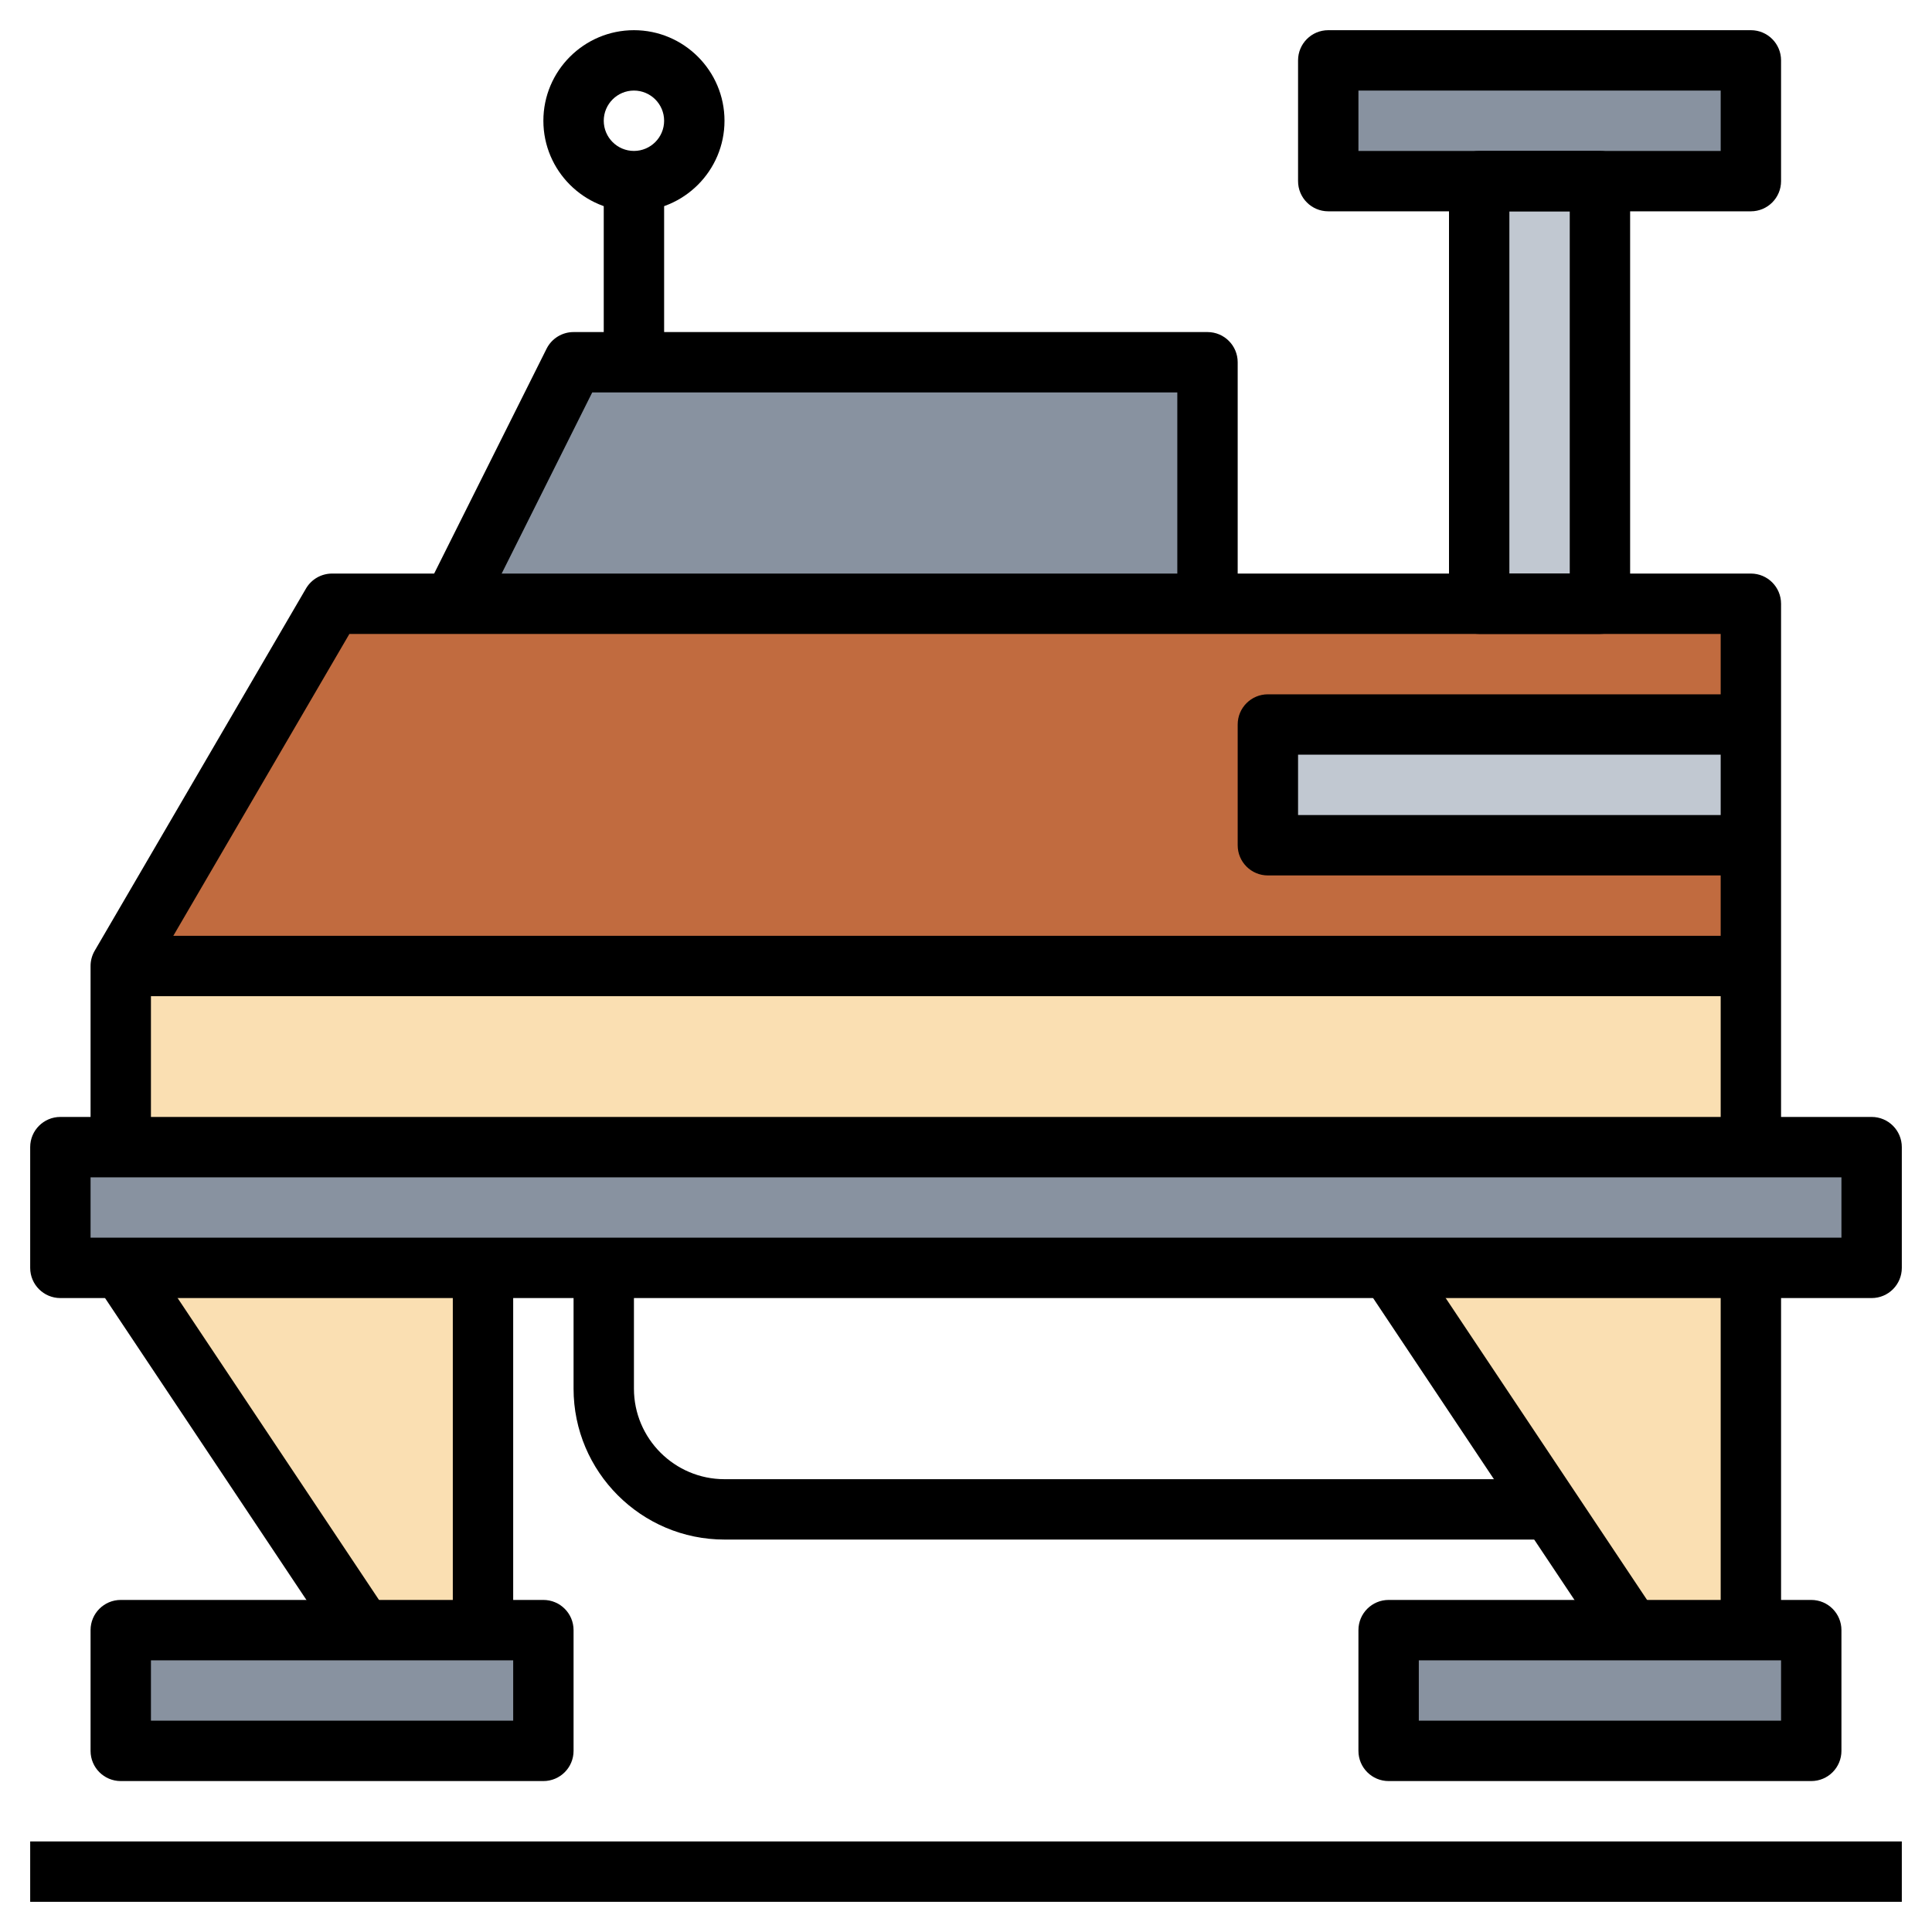 <svg id="Layer_3" enable-background="new 0 0 64 64" height="512" viewBox="0 0 64 64" width="512" xmlns="http://www.w3.org/2000/svg"><path d="m58 38v-18h-47l-7 12v6" fill="#c16b3f"/><path d="m4 32h54v6h-54z" fill="#fadfb2"/><path d="m4 42 8 12h4v-12" fill="#fadfb2"/><path d="m46 42 8 12h4v-12" fill="#fadfb2"/><path d="m49 6h4v14h-4z" fill="#c1c8d1"/><path d="m42 24h16v4h-16z" fill="#c1c8d1"/><g fill="#8892a0"><path d="m2 38h60v4h-60z" transform="matrix(-1 0 0 -1 64 80)"/><path d="m44 2h14v4h-14z" transform="matrix(-1 0 0 -1 102 8)"/><path d="m40 20v-8h-21l-4 8"/><path d="m46 54h14v4h-14z" transform="matrix(-1 0 0 -1 106 112)"/><path d="m4 54h14v4h-14z" transform="matrix(-1 0 0 -1 22 112)"/></g><path d="m1 61h62v2h-62z"/><path d="m60 59h-14c-.553 0-1-.448-1-1v-4c0-.552.447-1 1-1h14c.553 0 1 .448 1 1v4c0 .552-.447 1-1 1zm-13-2h12v-2h-12z"/><path d="m57 42h2v12h-2z"/><path d="m49 40.789h2v14.422h-2z" transform="matrix(.832 -.555 .555 .832 -18.228 35.797)"/><path d="m18 59h-14c-.553 0-1-.448-1-1v-4c0-.552.447-1 1-1h14c.553 0 1 .448 1 1v4c0 .552-.447 1-1 1zm-13-2h12v-2h-12z"/><path d="m15 42h2v12h-2z"/><path d="m7 40.789h2v14.422h-2z" transform="matrix(.832 -.555 .555 .832 -25.282 12.499)"/><path d="m62 43h-60c-.553 0-1-.448-1-1v-4c0-.552.447-1 1-1h60c.553 0 1 .448 1 1v4c0 .552-.447 1-1 1zm-59-2h58v-2h-58z"/><path d="m4 31h54v2h-54z"/><path d="m59 38h-2v-17h-45.426l-6.574 11.271v5.729h-2v-6c0-.177.047-.351.136-.504l7-12c.179-.307.509-.496.864-.496h47c.553 0 1 .448 1 1z"/><path d="m58 7h-14c-.553 0-1-.448-1-1v-4c0-.552.447-1 1-1h14c.553 0 1 .448 1 1v4c0 .552-.447 1-1 1zm-13-2h12v-2h-12z"/><path d="m53 21h-4c-.553 0-1-.448-1-1v-14c0-.552.447-1 1-1h4c.553 0 1 .448 1 1v14c0 .552-.447 1-1 1zm-3-2h2v-12h-2z"/><path d="m15.895 20.447-1.789-.895 4-8c.169-.338.515-.552.894-.552h21c.553 0 1 .448 1 1v8h-2v-7h-19.382z"/><path d="m58 29h-16c-.553 0-1-.448-1-1v-4c0-.552.447-1 1-1h16v2h-15v2h15z"/><path d="m51 51h-27c-2.757 0-5-2.243-5-5v-4h2v4c0 1.654 1.346 3 3 3h27z"/><path d="m21 7c-1.654 0-3-1.346-3-3s1.346-3 3-3 3 1.346 3 3-1.346 3-3 3zm0-4c-.552 0-1 .449-1 1s.448 1 1 1 1-.449 1-1-.448-1-1-1z"/><path d="m20 6h2v6h-2z"/></svg>